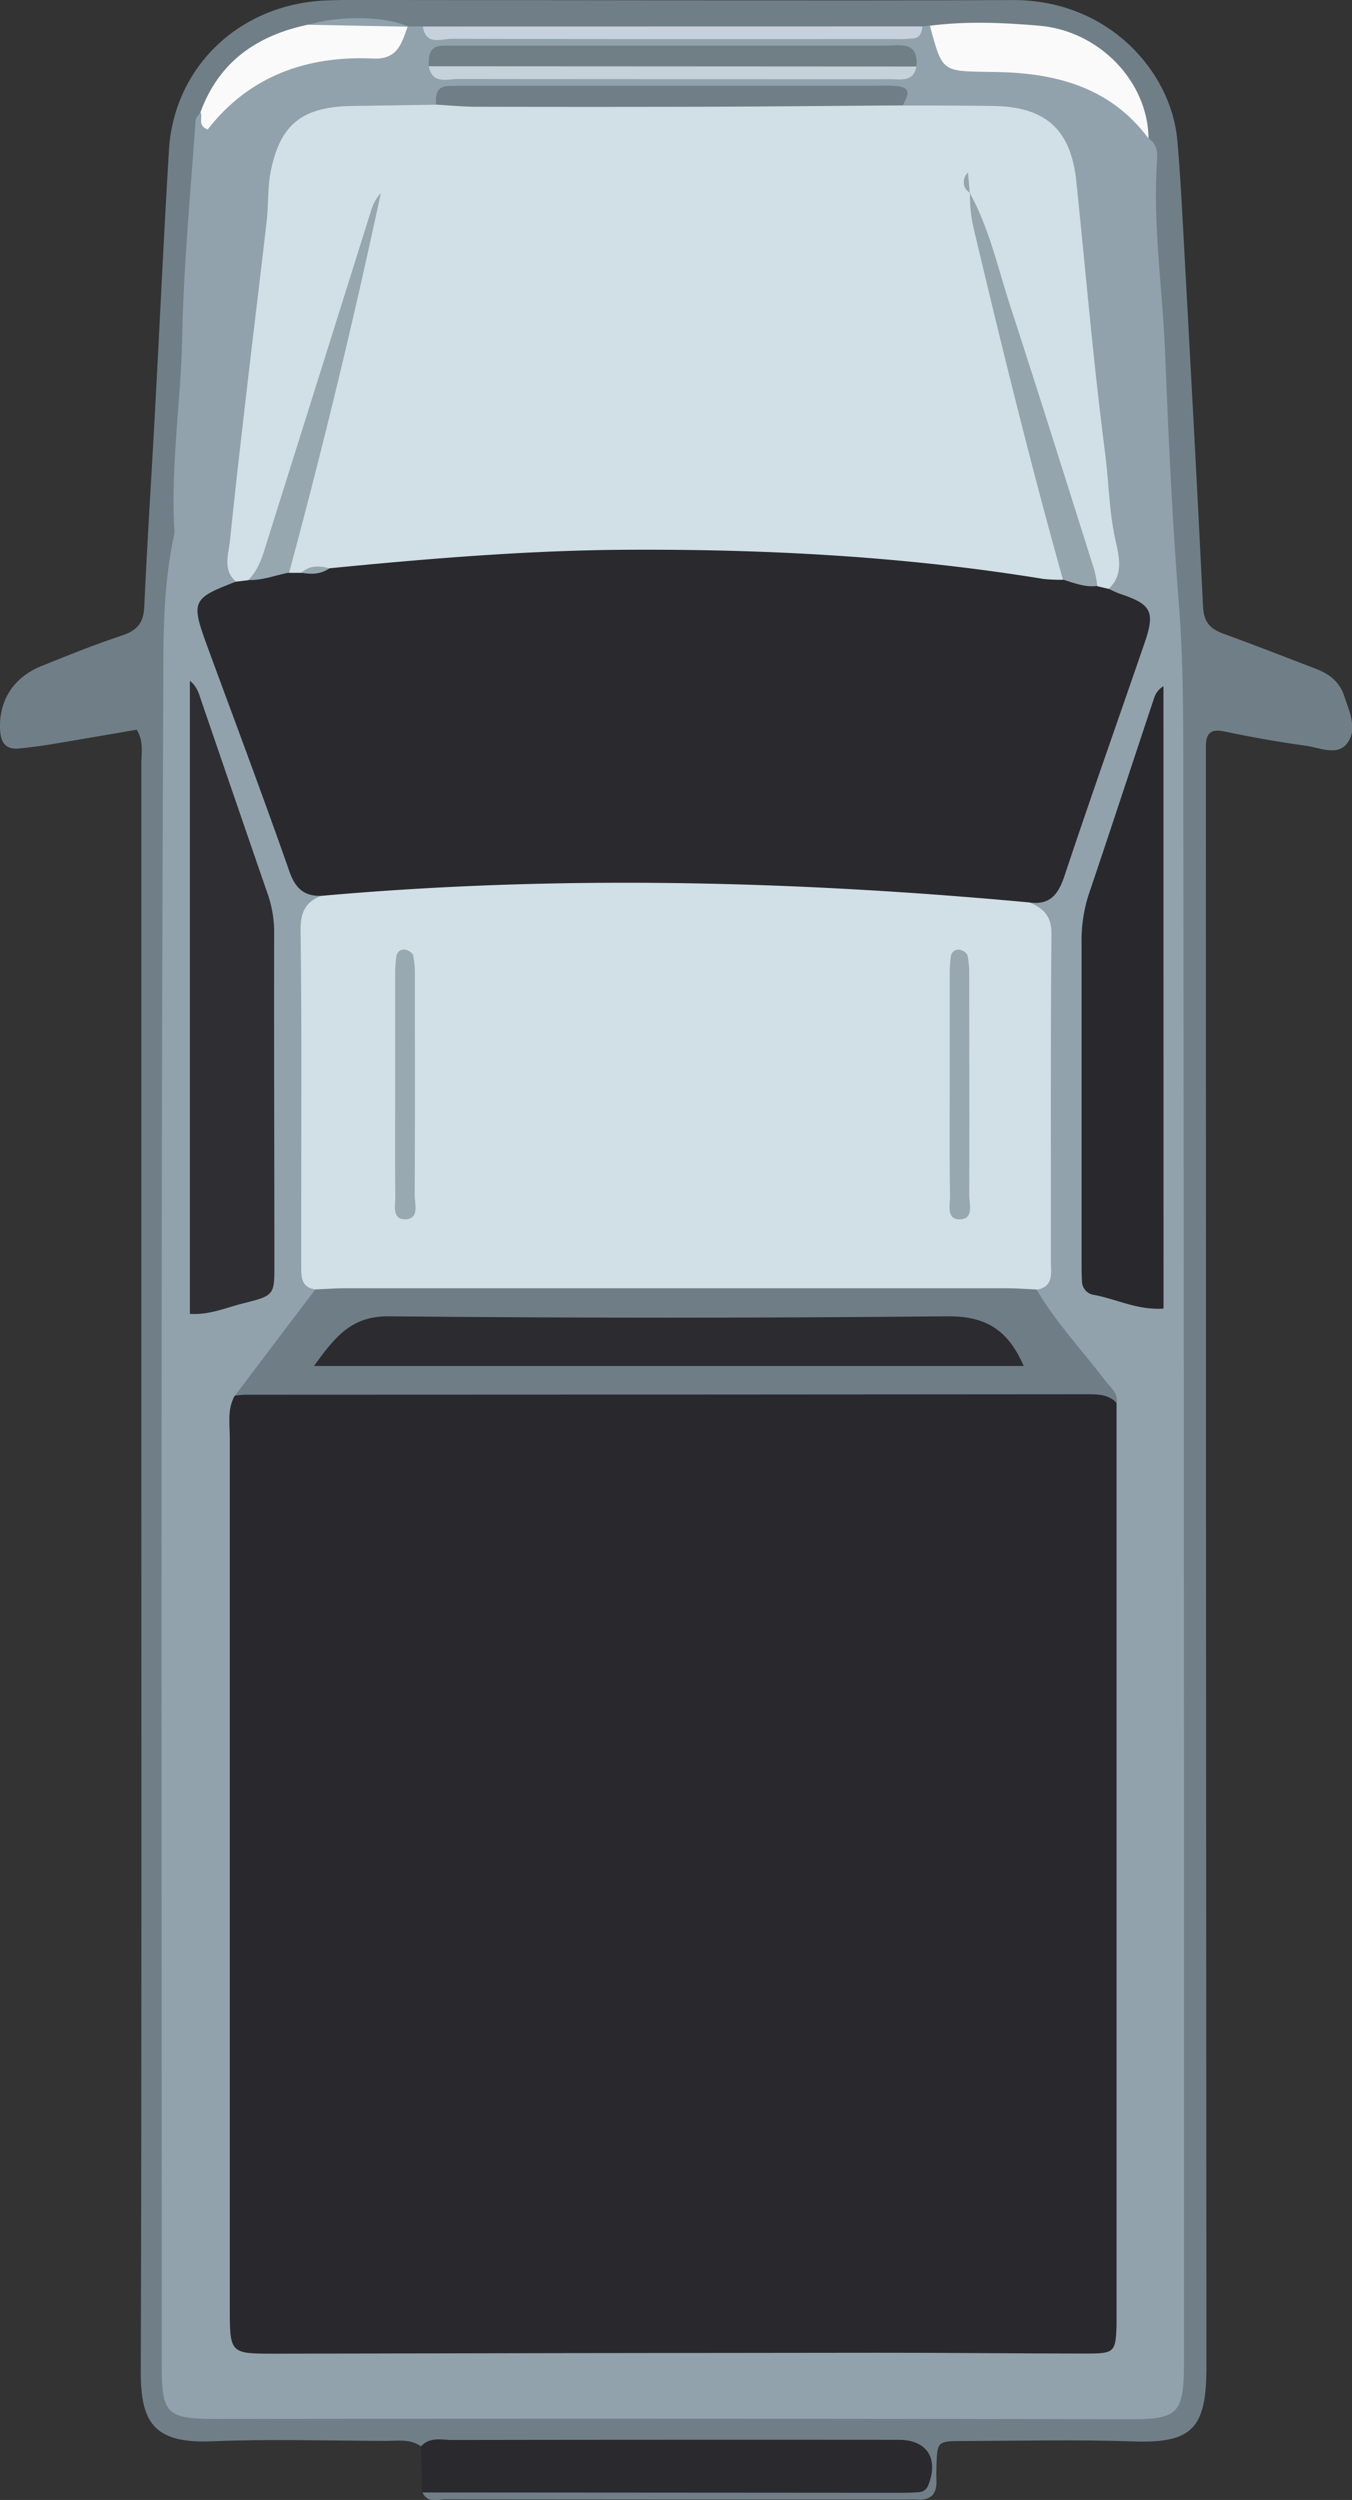 <svg id="Слой_1" data-name="Слой 1" xmlns="http://www.w3.org/2000/svg" viewBox="0 0 404.72 747.91"><rect x="0" y="0" width="404.72" height="747.91" fill="#333333" stroke="none"/><defs><style>.cls-1{fill:#707f87;}.cls-2{fill:#29292e;}.cls-3{fill:#91a2ac;}.cls-4{fill:#fbfafb;}.cls-5{fill:#fafafb;}.cls-6{fill:#c7d1db;}.cls-7{fill:#29282d;}.cls-8{fill:#d1dfe6;}.cls-9{fill:#2a292e;}.cls-10{fill:#6f7d86;}.cls-11{fill:#2e2e33;}.cls-12{fill:#707f86;}.cls-13{fill:#6f7e87;}.cls-14{fill:#c5d2da;}.cls-15{fill:#95a5ae;}.cls-16{fill:#96a7af;}.cls-17{fill:#98a9b1;}.cls-18{fill:#97a8b1;}.cls-19{fill:#2c2b30;}</style></defs><title>car5</title><path class="cls-1" d="M647.48,867.89c-3.27-2.34-7-1.63-10.65-1.64-17.33-.06-34.68-.59-52,.12s-21.28-5.67-21.24-20.88c.31-97.31.16-194.61.17-291.92q0-94.47,0-189c0-3.25.8-6.67-1.38-10.26-8.31,1.42-16.79,2.91-25.29,4.32q-4.92.81-9.89,1.3c-3.69.37-5.41-1.35-5.69-5.13-.64-8.73,3.68-16,12.23-19.48,8-3.25,16.06-6.48,24.27-9.21,4.42-1.47,6.41-3.66,6.62-8.47.87-19.3,2.14-38.57,3.19-57.86,1.42-26.27,2.62-52.56,4.2-78.82,1.52-25.24,21.51-44,47.55-44.84,9.32-.29,18.66-.09,28-.09,59,0,118,.23,177,0,28.63-.12,47.44,21.33,49.29,41.79.78,8.62,1.25,17.27,1.72,25.92,2.06,37.91,4.16,75.82,6,113.75.22,4.45,1.93,6.54,5.82,8,9.39,3.41,18.69,7.06,28,10.62,3.9,1.48,7,3.82,8.4,8,1.54,4.72,4.15,10,.9,14.3-2.94,3.85-8.15,1.3-12.27.72-8.23-1.15-16.44-2.6-24.58-4.31-4.27-.9-5.44.9-5.42,4.61,0,3,0,6,0,9q0,237.93.16,475.87c0,18.12-4.22,22.72-21.82,22.11-17-.59-34-.18-51-.12-7.76,0-7.77.14-8,7.51,0,1.33-.08,2.66,0,4,.22,4.13-1.46,6.34-5.83,6-1-.07-2,0-3,0q-69,0-138-.07c-2.36,0-5.42,1.37-7-2,4.48-3.91,10-3.13,15.23-3.14,39.58-.08,79.15.07,118.73-.17,4.78,0,13,2.5,13.14-4.67.1-7.52-8.22-4.7-12.9-4.72-40.9-.25-81.8-.18-122.71-.12C655.37,868.86,651.38,869,647.48,867.89Z" transform="translate(-521.45 -136.01)"/><path class="cls-2" d="M647.48,867.89c2.65-2.94,6.19-1.91,9.39-1.91q66.84-.11,133.68-.05c8.35,0,11.94,5.6,8.83,13.43a3.16,3.16,0,0,1-2.88,2.24c-2,.13-4,.18-6,.18l-142.65-.1Z" transform="translate(-521.45 -136.01)"/><path class="cls-3" d="M865.26,177.45c3.15,2,2.62,5.23,2.45,8.12-1.05,18.66,1.74,37.18,2.5,55.76,1,24.85,2.11,49.76,4.08,74.54,1.51,19,1.36,37.89,1.38,56.82q.26,235,.2,470c0,15.71-1.83,17.11-16.74,17.08q-136.5-.29-273-.09c-14.67,0-16.26-1.49-16.26-15.73,0-166-.3-332,.45-498,.08-16.38-.37-33.23,3.2-49.59a7.36,7.36,0,0,0,.12-2c-1.11-19.33,2-38.49,2.36-57.78.43-21.53,2.51-43,4-64.54.06-.86,1-1.67,1.51-2.51,3.2,1.24,4.91-1.05,6.79-2.9C599,156,612.24,151,627.08,151.37c7.19.17,11.75-3.19,16.41-7.44H648c2.9,2.24,6.32,1.7,9.59,1.7q65.16.06,130.34,0c3.26,0,6.69.53,9.57-1.73l2.31-.21c5,9.86,13.36,11.94,23.79,11.61a56.44,56.44,0,0,1,28.51,7C858.45,165.67,863.58,170.06,865.26,177.45Z" transform="translate(-521.45 -136.01)"/><path class="cls-4" d="M865.26,177.45c-10.82-14.61-26.21-19.23-43.43-19.84-1.65-.06-3.31-.07-5-.1-13.37-.2-13.37-.19-17-13.81,10.9-1.39,21.83-.94,32.69,0C850.61,145.22,865.14,160.54,865.26,177.45Z" transform="translate(-521.45 -136.01)"/><path class="cls-5" d="M643.49,143.93c-1.81,4.92-2.88,9.93-10.32,9.59-19.85-.9-37.08,5.19-49.56,21.23-3.19-1.22-1.36-3.64-2.14-5.2,5.55-15.15,17-23,32.29-26.18,10-.72,20-1.83,29.85.58Z" transform="translate(-521.45 -136.01)"/><path class="cls-6" d="M797.54,143.91c-.09,1.78-.64,3.35-2.63,3.59a49.16,49.16,0,0,1-5.95.19c-44.08,0-88.17.06-132.25-.08-3.12,0-7.77,2.17-8.67-3.67Z" transform="translate(-521.45 -136.01)"/><path class="cls-3" d="M643.61,144l-29.85-.58C622.88,140.57,637.28,140.85,643.61,144Z" transform="translate(-521.45 -136.01)"/><path class="cls-7" d="M855.69,555.78q0,135.48,0,271c0,1.67,0,3.33,0,5-.29,7.83-.62,8.34-8.84,8.34-21,0-42-.26-63-.24q-90,.07-180,.28c-13.57,0-13.61.06-13.61-13.82q0-130,0-260c0-4.28-.81-8.71,1.46-12.75,4.74-3,10-3.18,15.39-3.18q116.22,0,232.42.07C845.4,550.48,851.81,549.48,855.69,555.78Z" transform="translate(-521.45 -136.01)"/><path class="cls-8" d="M592.06,310c-4-3.54-2.2-8.08-1.78-12.17,1.69-16.49,3.62-32.94,5.53-49.4,1.79-15.47,3.72-30.93,5.48-46.4.56-5,.25-10,1.23-14.89,2.88-14.13,9.56-19.22,24.51-19.43l25-.38c3.29-2.95,7.36-2.59,11.32-2.59q58.61,0,117.23,0c3.94,0,8-.38,11.19,2.84,9,0,18,0,27,.14,15.69.2,23.28,7.07,24.88,22.56,2.81,27.06,5.09,54.18,8.6,81.15,1.11,8.53,1.19,17.18,3,25.7,1,4.72,2.86,10.58-1.88,15a3.83,3.83,0,0,1-4.45-.6c-2.88-3.81-3.83-8.44-5.22-12.85-10.95-34.8-22.6-69.39-31.73-104.74-1.45-2-1.49-4.12-.54-6.61-1.44,3.14-.35,5.57,1.26,7.93q9.69,38.49,19.91,76.84c2.55,9.61,4.93,19.27,7.49,28.88.9,3.37,2.61,7.11-1.34,10-6.7,2.16-13.19-.31-19.74-1-22.83-2.38-45.71-3.92-68.59-5.6-43.09-3.18-85.69,1.72-128.46,4.33a37,37,0,0,0-10.13.48,6.06,6.06,0,0,1-4.56-1.49c-1.56-2.9-.78-5.88,0-8.74,9.15-33.28,17-66.91,26.57-100.08.27-.92.69-1.9.36-1.75-2.38,9.79-5.74,20.35-8.59,31.08-6.5,24.42-14.52,48.37-22.37,72.37-1.25,3.82-2.8,7.52-6.53,9.72A4.6,4.6,0,0,1,592.06,310Z" transform="translate(-521.45 -136.01)"/><path class="cls-8" d="M829.67,406c4.13,1.78,6.59,4.05,6.54,9.43-.32,32.61-.14,65.23-.18,97.85,0,3.5,1,7.69-4.32,8.59-3.82,3.57-8.65,3-13.23,3q-94.72.14-189.44,0c-4.58,0-9.42.53-13.21-3.1-4-.55-4.24-3.46-4.21-6.64,0-6.32,0-12.64,0-19,0-27.26.18-54.54-.2-81.8-.08-5.5,1.58-8.63,6.45-10.44,7.15-5.36,15.81-4.93,23.85-5.1,27.88-.6,55.71-3.73,83.63-2.28,28.83,1.51,57.7,2.27,86.49,4.5C817.93,401.52,824.61,401.17,829.67,406Z" transform="translate(-521.45 -136.01)"/><path class="cls-9" d="M829.67,406c-70.54-6.52-141.14-8.27-211.8-2-5.32.25-8-2.15-9.82-7.37-7.87-22.47-16.27-44.76-24.49-67.1-5-13.67-4.71-14.43,8.5-19.5l3.69-.44c3.88-1.72,7.43-5.36,12.2-2.2h3.75c2.65-1.37,5.77.16,8.39-1.37,29.77-2.91,59.57-5.4,89.49-5.54,41.58-.2,83,2,124.12,8.72a48.83,48.83,0,0,0,5.94.26c4-2.26,7.16-.3,10.3,1.92l3.41.82c1.18.51,2.33,1.11,3.54,1.52,9.24,3.1,10.41,5.27,7.17,14.69-8,23.27-16.24,46.45-24,69.78C838.22,403.6,835.77,406.83,829.67,406Z" transform="translate(-521.45 -136.01)"/><path class="cls-10" d="M615.83,521.77c3-.12,6-.36,9-.36q99,0,197.92,0c3,0,6,.25,9,.38,5.77,9.9,13.68,18.2,20.55,27.28,1.56,2,3.89,3.62,3.43,6.67-2.27-2.4-5.19-2.61-8.26-2.61q-126.36.11-252.71.14c-1,0-2,.19-3,.28Z" transform="translate(-521.45 -136.01)"/><path class="cls-11" d="M578.29,529.08V339.67c2.31,1.84,2.82,4.26,3.61,6.55q9.69,28.3,19.45,56.58a35.13,35.13,0,0,1,2.17,11.67c-.07,33.28.05,66.56.07,99.84,0,9.21,0,9.28-9.45,11.65C589.06,527.23,584.15,529.46,578.29,529.08Z" transform="translate(-521.45 -136.01)"/><path class="cls-7" d="M869.75,527.5c-7.76.54-14.11-2.87-20.88-4.11a4.14,4.14,0,0,1-3.53-4.2c-.13-2-.12-4-.12-6q0-47.42,0-94.81a44.91,44.91,0,0,1,2.11-14.71c6.62-19.5,13-39.07,19.53-58.61a6.42,6.42,0,0,1,2.87-3.76Z" transform="translate(-521.45 -136.01)"/><path class="cls-12" d="M649.8,155.83c-.09-3.18.09-6.15,4.41-6.17,1.66,0,3.31,0,5,0q63.63,0,127.25,0c4.37,0,10-1.51,9.32,6.27-2.93,2.13-6.34,1.72-9.63,1.73q-63.36,0-126.72,0C656.11,157.63,652.7,158,649.8,155.83Z" transform="translate(-521.45 -136.01)"/><path class="cls-13" d="M791.73,167.54c-20,.14-39.93.34-59.9.4q-33.95.09-67.91,0c-4,0-7.95-.41-11.93-.63-.15-2.83,0-5.47,3.81-5.57,2-.06,4-.08,6-.08H784.19a42.3,42.3,0,0,1,6,.13C794.94,162.43,792.68,165.2,791.73,167.54Z" transform="translate(-521.45 -136.01)"/><path class="cls-14" d="M649.8,155.83l146,.08c-.94,4.76-4.73,3.78-7.9,3.79-13.92.05-27.84,0-41.77,0-29.17,0-58.34,0-87.52-.06C655.27,159.65,650.85,161.34,649.8,155.83Z" transform="translate(-521.45 -136.01)"/><path class="cls-15" d="M849.94,311.31c-3.64.46-6.94-.86-10.3-1.92-9.84-35.08-18.52-70.44-26.92-105.88a44,44,0,0,1-.91-9.87l-.07.06c5.92,10.78,8.5,22.77,12.27,34.32,8.51,26.09,16.72,52.28,25,78.44A41.07,41.07,0,0,1,849.94,311.31Z" transform="translate(-521.45 -136.01)"/><path class="cls-16" d="M608,307.32c-4.07.75-8,2.39-12.2,2.2,3.42-3.44,4.5-8,5.89-12.43q15.51-49.26,31-98.56a12.9,12.9,0,0,1,2.76-4.74Q623.2,251,608,307.32Z" transform="translate(-521.45 -136.01)"/><path class="cls-15" d="M811.81,193.64a3.39,3.39,0,0,1-1.84-3.21,3.59,3.59,0,0,1,1.25-2.78c.18,2,.35,4,.52,6Z" transform="translate(-521.45 -136.01)"/><path class="cls-16" d="M620.09,306c-2.57,1.85-5.43,1.87-8.39,1.37C614.19,305,617.12,305.3,620.09,306Z" transform="translate(-521.45 -136.01)"/><path class="cls-17" d="M639.74,460q0-15.94,0-31.88a38.19,38.19,0,0,1,.36-5.95,2.27,2.27,0,0,1,2.87-2c.84.19,2,1,2.16,1.66a28.49,28.49,0,0,1,.51,5.91c0,21.92.07,43.84-.06,65.75,0,2.67,1.5,7.12-2.72,7.29s-3-4.29-3.07-6.94C639.66,482.61,639.75,471.32,639.74,460Z" transform="translate(-521.45 -136.01)"/><path class="cls-18" d="M805.75,460c0-10.62,0-21.24,0-31.86a39.29,39.29,0,0,1,.34-5.95,2.26,2.26,0,0,1,2.86-2c.83.21,2,1,2.14,1.7a28.49,28.49,0,0,1,.5,5.91c0,21.91.07,43.81,0,65.71,0,2.69,1.44,7.15-2.74,7.3s-3-4.33-3-7C805.66,482.6,805.75,471.32,805.75,460Z" transform="translate(-521.45 -136.01)"/><path class="cls-19" d="M827.9,544.67H615.43c6.23-8.59,11.17-15,22.47-14.86q83.42.81,166.84,0C816.13,529.68,823,533.44,827.9,544.67Z" transform="translate(-521.45 -136.01)"/></svg>